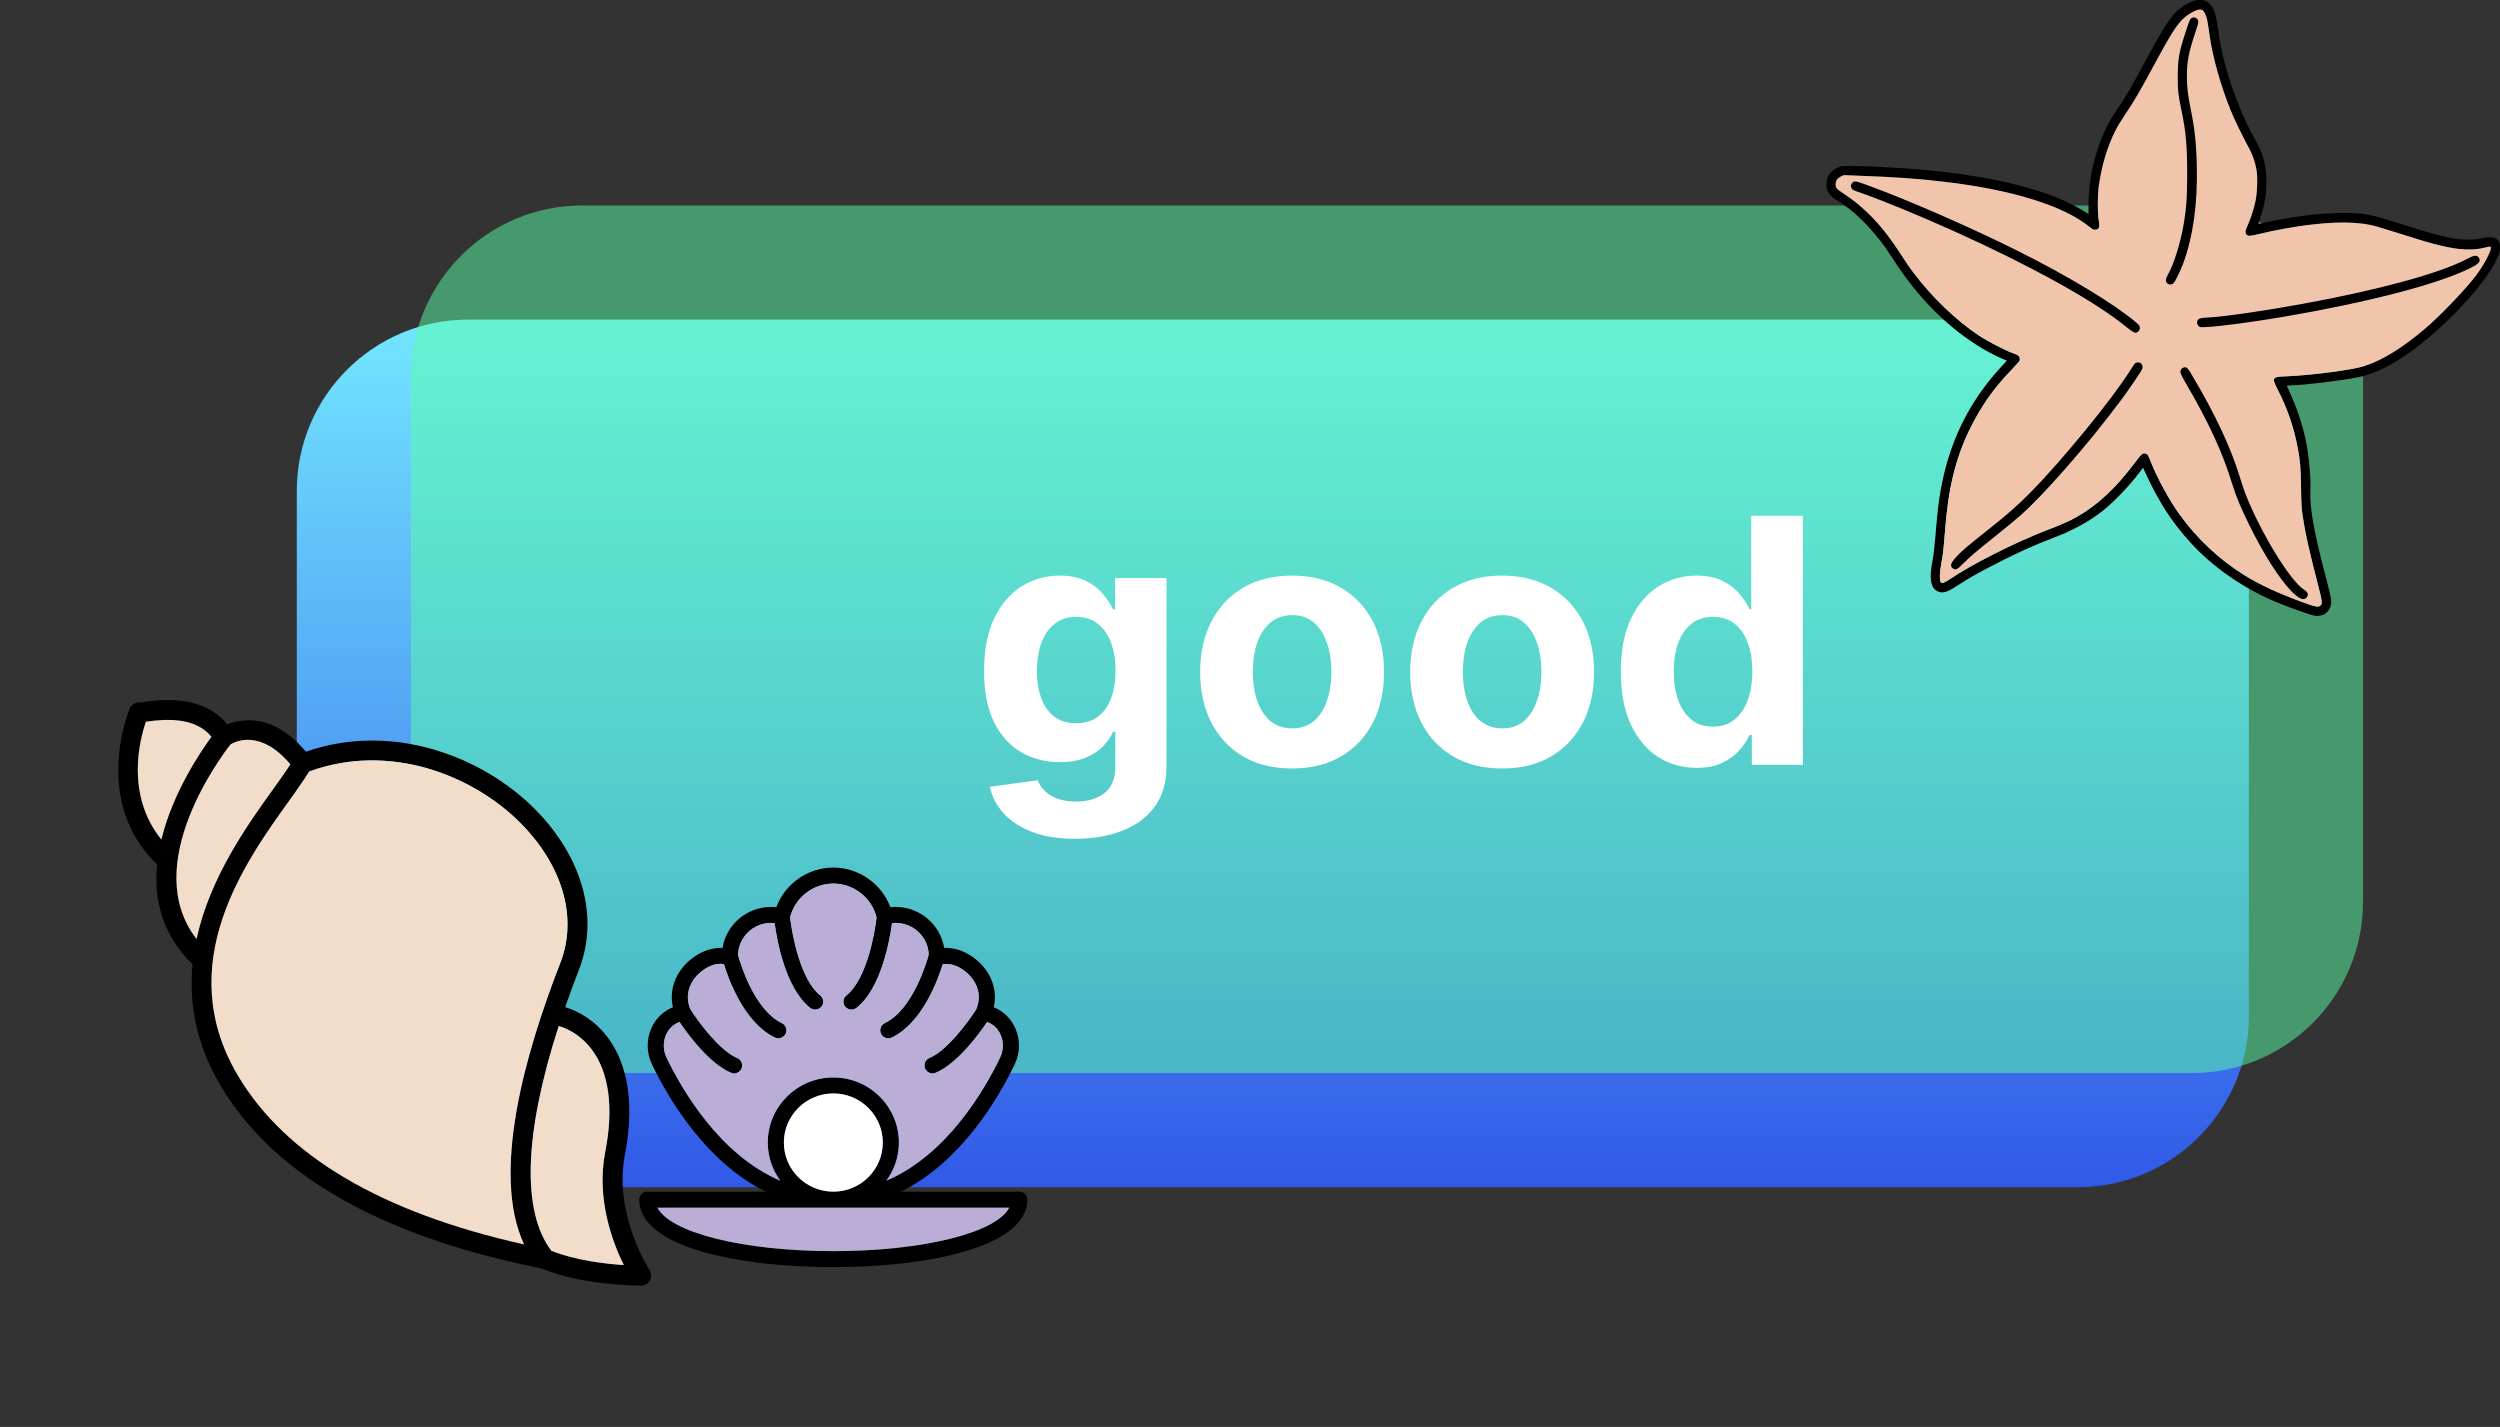 <svg width="219" height="125" viewBox="0 0 219 125" fill="none" xmlns="http://www.w3.org/2000/svg">
<rect x="0" y="0" width="219" height="125" fill="#333333" stroke="none"/>
<rect x="26" y="28" width="171" height="76" rx="15" fill="url(#paint0_linear_1_32)"/>
<rect x="36" y="18" width="171" height="76" rx="15" fill="#5AFFA6" fill-opacity="0.5"/>
<path d="M94.183 73.477C92.713 73.477 91.452 73.275 90.401 72.87C89.357 72.472 88.526 71.929 87.908 71.24C87.29 70.551 86.889 69.777 86.704 68.918L90.902 68.353C91.03 68.68 91.232 68.985 91.509 69.269C91.786 69.553 92.152 69.781 92.606 69.951C93.068 70.129 93.629 70.217 94.29 70.217C95.277 70.217 96.09 69.976 96.729 69.493C97.376 69.017 97.699 68.218 97.699 67.096V64.102H97.507C97.308 64.557 97.01 64.987 96.612 65.391C96.215 65.796 95.703 66.126 95.078 66.382C94.453 66.638 93.707 66.766 92.841 66.766C91.612 66.766 90.494 66.481 89.485 65.913C88.484 65.338 87.685 64.461 87.088 63.282C86.499 62.096 86.204 60.597 86.204 58.786C86.204 56.932 86.506 55.384 87.109 54.141C87.713 52.898 88.516 51.968 89.517 51.35C90.526 50.732 91.63 50.423 92.83 50.423C93.746 50.423 94.513 50.58 95.131 50.892C95.749 51.197 96.246 51.581 96.623 52.043C97.006 52.497 97.301 52.945 97.507 53.385H97.678V50.636H102.184V67.16C102.184 68.552 101.843 69.717 101.161 70.654C100.479 71.592 99.535 72.295 98.327 72.763C97.127 73.239 95.746 73.477 94.183 73.477ZM94.279 63.356C95.011 63.356 95.629 63.175 96.133 62.813C96.644 62.444 97.035 61.918 97.305 61.236C97.582 60.548 97.72 59.724 97.72 58.765C97.72 57.806 97.585 56.975 97.315 56.272C97.046 55.562 96.655 55.011 96.144 54.621C95.632 54.23 95.011 54.035 94.279 54.035C93.533 54.035 92.905 54.237 92.394 54.642C91.882 55.04 91.495 55.594 91.232 56.304C90.969 57.014 90.838 57.834 90.838 58.765C90.838 59.709 90.969 60.526 91.232 61.215C91.502 61.897 91.889 62.426 92.394 62.803C92.905 63.172 93.533 63.356 94.279 63.356ZM113.189 67.32C111.534 67.32 110.103 66.968 108.896 66.265C107.695 65.555 106.768 64.567 106.115 63.303C105.462 62.032 105.135 60.558 105.135 58.882C105.135 57.192 105.462 55.715 106.115 54.45C106.768 53.179 107.695 52.192 108.896 51.489C110.103 50.778 111.534 50.423 113.189 50.423C114.844 50.423 116.271 50.778 117.472 51.489C118.679 52.192 119.609 53.179 120.263 54.45C120.916 55.715 121.243 57.192 121.243 58.882C121.243 60.558 120.916 62.032 120.263 63.303C119.609 64.567 118.679 65.555 117.472 66.265C116.271 66.968 114.844 67.32 113.189 67.32ZM113.21 63.804C113.963 63.804 114.592 63.591 115.096 63.165C115.6 62.731 115.98 62.142 116.236 61.396C116.499 60.651 116.63 59.802 116.63 58.85C116.63 57.898 116.499 57.05 116.236 56.304C115.98 55.558 115.6 54.969 115.096 54.535C114.592 54.102 113.963 53.886 113.21 53.886C112.45 53.886 111.811 54.102 111.293 54.535C110.781 54.969 110.394 55.558 110.131 56.304C109.876 57.05 109.748 57.898 109.748 58.85C109.748 59.802 109.876 60.651 110.131 61.396C110.394 62.142 110.781 62.731 111.293 63.165C111.811 63.591 112.45 63.804 113.21 63.804ZM131.587 67.32C129.933 67.32 128.501 66.968 127.294 66.265C126.094 65.555 125.167 64.567 124.513 63.303C123.86 62.032 123.533 60.558 123.533 58.882C123.533 57.192 123.86 55.715 124.513 54.45C125.167 53.179 126.094 52.192 127.294 51.489C128.501 50.778 129.933 50.423 131.587 50.423C133.242 50.423 134.67 50.778 135.87 51.489C137.077 52.192 138.008 53.179 138.661 54.45C139.315 55.715 139.641 57.192 139.641 58.882C139.641 60.558 139.315 62.032 138.661 63.303C138.008 64.567 137.077 65.555 135.87 66.265C134.67 66.968 133.242 67.32 131.587 67.32ZM131.609 63.804C132.362 63.804 132.99 63.591 133.494 63.165C133.999 62.731 134.379 62.142 134.634 61.396C134.897 60.651 135.028 59.802 135.028 58.85C135.028 57.898 134.897 57.05 134.634 56.304C134.379 55.558 133.999 54.969 133.494 54.535C132.99 54.102 132.362 53.886 131.609 53.886C130.849 53.886 130.21 54.102 129.691 54.535C129.18 54.969 128.793 55.558 128.53 56.304C128.274 57.05 128.146 57.898 128.146 58.85C128.146 59.802 128.274 60.651 128.53 61.396C128.793 62.142 129.18 62.731 129.691 63.165C130.21 63.591 130.849 63.804 131.609 63.804ZM148.622 67.266C147.379 67.266 146.254 66.947 145.245 66.308C144.244 65.661 143.448 64.713 142.859 63.463C142.276 62.206 141.985 60.665 141.985 58.84C141.985 56.965 142.287 55.406 142.891 54.163C143.494 52.913 144.297 51.979 145.298 51.361C146.307 50.736 147.411 50.423 148.612 50.423C149.528 50.423 150.291 50.58 150.902 50.892C151.52 51.197 152.017 51.581 152.393 52.043C152.777 52.497 153.068 52.945 153.267 53.385H153.406V45.182H157.933V67H153.459V64.379H153.267C153.054 64.834 152.752 65.285 152.362 65.732C151.978 66.173 151.477 66.538 150.859 66.829C150.249 67.121 149.503 67.266 148.622 67.266ZM150.06 63.655C150.792 63.655 151.41 63.456 151.914 63.058C152.425 62.653 152.816 62.089 153.086 61.364C153.363 60.64 153.501 59.791 153.501 58.818C153.501 57.845 153.366 57 153.097 56.283C152.827 55.565 152.436 55.011 151.925 54.621C151.413 54.23 150.792 54.035 150.06 54.035C149.315 54.035 148.686 54.237 148.175 54.642C147.663 55.047 147.276 55.608 147.013 56.325C146.751 57.043 146.619 57.874 146.619 58.818C146.619 59.77 146.751 60.611 147.013 61.343C147.283 62.068 147.67 62.636 148.175 63.048C148.686 63.452 149.315 63.655 150.06 63.655Z" fill="white"/>
<path d="M47.471 111.128C51.1 112.63 55.955 112.621 56.161 112.62C56.353 112.619 56.536 112.555 56.686 112.443C56.786 112.368 56.87 112.271 56.932 112.158C57.087 111.876 57.075 111.534 56.901 111.268C56.869 111.219 53.73 106.345 54.733 101.213C55.799 95.755 54.518 92.596 53.256 90.905C52.147 89.423 50.73 88.593 49.51 88.225C49.879 87.167 50.27 86.09 50.706 84.975C52.514 80.353 51.045 75.051 46.773 70.794C42.323 66.36 34.487 63.184 26.799 65.847C23.979 62.481 21.216 62.943 19.902 63.455C17.722 60.744 13.848 61.311 12.513 61.507C12.426 61.52 12.351 61.532 12.293 61.54C11.905 61.487 11.521 61.699 11.363 62.067C11.328 62.149 7.966 70.159 13.76 75.725C13.467 78.737 14.171 81.856 16.867 84.468C16.546 87.802 17.133 91.387 19.306 95.071C23.859 102.79 33.086 108.138 46.73 110.969C47.057 111.037 47.303 111.088 47.471 111.128ZM53.018 100.905C52.215 105.011 53.667 108.838 54.649 110.823C53.026 110.717 50.413 110.414 48.302 109.573C45.669 106.118 45.916 99.229 48.95 89.882C49.854 90.147 50.973 90.784 51.849 91.956C53.362 93.981 53.767 97.076 53.018 100.905ZM12.782 63.223C14.621 62.955 17.129 62.833 18.526 64.543C17.561 65.853 15.133 69.435 14.136 73.545C10.964 69.613 12.249 64.768 12.782 63.223ZM20.196 65.207C20.655 64.931 22.847 63.873 25.437 66.955C25.034 67.587 24.496 68.336 23.895 69.174C23.893 69.176 23.892 69.177 23.891 69.179C21.686 72.25 18.387 76.852 17.218 82.258C12.211 75.794 19.368 66.265 20.196 65.207ZM20.815 94.175C15.068 84.435 21.477 75.51 25.306 70.178C25.309 70.173 25.312 70.169 25.316 70.164C26.02 69.183 26.639 68.321 27.089 67.582C34.147 65 41.413 67.932 45.528 72.032C49.302 75.793 50.629 80.403 49.079 84.365C45.929 92.418 43.028 102.846 45.912 109.009C33.422 106.224 24.981 101.237 20.815 94.175Z" fill="black"/>
<path d="M20.196 65.207C20.655 64.931 22.847 63.873 25.437 66.955C25.034 67.587 24.496 68.336 23.895 69.174L23.891 69.179C21.686 72.25 18.387 76.852 17.218 82.258C12.211 75.794 19.368 66.265 20.196 65.207Z" fill="#F1DDCA"/>
<path d="M53.018 100.905C52.215 105.011 53.667 108.838 54.649 110.823C53.026 110.717 50.413 110.414 48.302 109.573C45.669 106.118 45.916 99.229 48.95 89.882C49.854 90.147 50.973 90.784 51.849 91.956C53.362 93.981 53.767 97.076 53.018 100.905Z" fill="#F1DDCA"/>
<path d="M20.815 94.175C15.068 84.435 21.477 75.51 25.306 70.178L25.316 70.164C26.02 69.183 26.639 68.321 27.089 67.582C34.147 65 41.413 67.932 45.528 72.032C49.302 75.793 50.629 80.403 49.079 84.365C45.929 92.418 43.028 102.846 45.912 109.009C33.422 106.224 24.981 101.237 20.815 94.175Z" fill="#F1DDCA"/>
<path d="M12.782 63.223C14.621 62.955 17.129 62.833 18.526 64.543C17.561 65.853 15.133 69.435 14.136 73.545C10.964 69.613 12.249 64.768 12.782 63.223Z" fill="#F1DDCA"/>
<path d="M56 105.091C56 106.454 56.972 108.355 61.603 109.671C64.62 110.528 68.668 111 73 111C81.462 111 90 109.173 90 105.091C90 104.704 89.684 104.391 89.295 104.391H78.919C84.257 101.757 87.529 96.07 88.891 93.224C89.375 92.216 89.387 91.054 88.925 90.037C88.547 89.206 87.876 88.564 87.054 88.234C87.104 88.006 87.136 87.773 87.148 87.537C87.224 86.093 86.471 84.688 85.133 83.779C84.358 83.254 83.56 83.017 82.707 83.033C82.371 81 80.589 79.445 78.449 79.445C78.299 79.445 78.15 79.454 77.996 79.472C77.24 77.425 75.238 76 73 76C70.762 76 68.76 77.425 68.004 79.473C67.85 79.454 67.7 79.445 67.551 79.445C65.41 79.445 63.629 81 63.293 83.034C62.451 83.014 61.642 83.254 60.867 83.78C59.53 84.688 58.777 86.093 58.852 87.537C58.864 87.773 58.896 88.006 58.946 88.234C58.124 88.564 57.453 89.206 57.075 90.037C56.613 91.054 56.625 92.216 57.108 93.224C58.471 96.07 61.742 101.756 67.081 104.391L56.705 104.391C56.316 104.391 56 104.704 56 105.091L56 105.091ZM68.667 100.088C68.667 97.715 70.611 95.785 73 95.785C75.389 95.785 77.333 97.715 77.333 100.088C77.333 102.461 75.389 104.391 73 104.391C70.611 104.391 68.667 102.461 68.667 100.088ZM58.381 92.623C58.081 91.997 58.073 91.245 58.36 90.613C58.599 90.089 59.013 89.713 59.526 89.525C60.234 90.575 62.126 93.171 64.037 93.974C64.126 94.012 64.22 94.03 64.311 94.03C64.586 94.03 64.847 93.869 64.961 93.602C65.112 93.246 64.945 92.835 64.586 92.685C62.998 92.017 61.116 89.424 60.474 88.406C60.35 88.106 60.276 87.79 60.26 87.466C60.21 86.512 60.734 85.566 61.662 84.936C62.167 84.593 62.638 84.43 63.157 84.43C63.239 84.43 63.331 84.452 63.416 84.46C63.855 85.889 65.224 89.612 67.876 90.885C67.975 90.933 68.08 90.955 68.183 90.955C68.445 90.955 68.696 90.809 68.818 90.559C68.987 90.212 68.84 89.793 68.49 89.625C66.054 88.456 64.837 84.337 64.653 83.664C64.689 82.104 65.972 80.845 67.551 80.845C67.649 80.845 67.752 80.856 67.858 80.87C68.057 82.346 68.804 86.585 70.972 88.29C71.102 88.392 71.256 88.441 71.409 88.441C71.617 88.441 71.823 88.35 71.962 88.176C72.204 87.873 72.152 87.432 71.847 87.192C70.137 85.848 69.382 81.915 69.213 80.349C69.642 78.637 71.215 77.4 73 77.4C74.784 77.4 76.358 78.637 76.787 80.35C76.619 81.914 75.867 85.845 74.152 87.192C73.847 87.432 73.795 87.872 74.037 88.175C74.177 88.35 74.382 88.441 74.59 88.441C74.744 88.441 74.898 88.392 75.028 88.29C77.196 86.585 77.942 82.346 78.142 80.869C78.248 80.855 78.351 80.845 78.448 80.845C80.038 80.845 81.331 82.121 81.353 83.642C81.185 84.259 79.967 88.445 77.51 89.625C77.159 89.793 77.012 90.212 77.181 90.56C77.303 90.81 77.555 90.955 77.817 90.955C77.919 90.955 78.024 90.933 78.123 90.885C80.779 89.61 82.147 85.88 82.585 84.456C83.207 84.395 83.751 84.538 84.337 84.936C85.265 85.567 85.79 86.512 85.74 87.466C85.723 87.79 85.649 88.105 85.526 88.405C84.885 89.422 83.002 92.017 81.413 92.685C81.055 92.835 80.887 93.246 81.039 93.602C81.153 93.869 81.414 94.03 81.688 94.03C81.78 94.03 81.873 94.012 81.963 93.974C83.873 93.171 85.766 90.575 86.474 89.525C86.987 89.713 87.401 90.089 87.64 90.614C87.927 91.245 87.919 91.996 87.618 92.623C86.277 95.424 82.978 101.158 77.643 103.43C78.332 102.49 78.743 101.337 78.743 100.088C78.743 96.944 76.166 94.385 73 94.385C69.833 94.385 67.257 96.944 67.257 100.088C67.257 101.337 67.668 102.49 68.357 103.43C63.021 101.158 59.722 95.424 58.381 92.623L58.381 92.623ZM88.411 105.791C87.28 107.975 80.917 109.6 72.999 109.6C65.082 109.6 58.719 107.976 57.588 105.791H88.411Z" fill="black"/>
<path d="M68.667 100.088C68.667 97.715 70.611 95.785 73 95.785C75.389 95.785 77.333 97.715 77.333 100.088C77.333 102.461 75.389 104.391 73 104.391C70.611 104.391 68.667 102.461 68.667 100.088Z" fill="white"/>
<path d="M88.411 105.791C87.28 107.975 80.917 109.6 72.999 109.6C65.082 109.6 58.719 107.976 57.588 105.791H88.411Z" fill="#BAAED6"/>
<path d="M58.381 92.623C58.081 91.997 58.073 91.245 58.36 90.613C58.599 90.089 59.013 89.713 59.526 89.525C60.234 90.575 62.126 93.171 64.037 93.974C64.126 94.012 64.22 94.03 64.311 94.03C64.586 94.03 64.847 93.869 64.961 93.602C65.112 93.246 64.945 92.835 64.586 92.685C62.998 92.017 61.116 89.424 60.474 88.406C60.35 88.106 60.276 87.79 60.26 87.466C60.21 86.512 60.734 85.566 61.662 84.936C62.167 84.593 62.638 84.43 63.157 84.43C63.239 84.43 63.331 84.452 63.416 84.46C63.855 85.889 65.224 89.612 67.876 90.885C67.975 90.933 68.08 90.955 68.183 90.955C68.445 90.955 68.696 90.809 68.818 90.559C68.987 90.212 68.84 89.793 68.49 89.625C66.054 88.456 64.837 84.337 64.653 83.664C64.689 82.104 65.972 80.845 67.551 80.845C67.649 80.845 67.752 80.856 67.858 80.87C68.057 82.346 68.804 86.585 70.972 88.29C71.102 88.392 71.256 88.441 71.409 88.441C71.617 88.441 71.823 88.35 71.962 88.176C72.204 87.873 72.152 87.432 71.847 87.192C70.137 85.848 69.382 81.915 69.213 80.349C69.642 78.637 71.215 77.4 73 77.4C74.784 77.4 76.358 78.637 76.787 80.35C76.619 81.914 75.867 85.845 74.152 87.192C73.847 87.432 73.795 87.872 74.037 88.175C74.177 88.35 74.382 88.441 74.59 88.441C74.744 88.441 74.898 88.392 75.028 88.29C77.196 86.585 77.942 82.346 78.142 80.869C78.248 80.855 78.351 80.845 78.448 80.845C80.038 80.845 81.331 82.121 81.353 83.642C81.185 84.259 79.967 88.445 77.51 89.625C77.159 89.793 77.012 90.212 77.181 90.56C77.303 90.81 77.555 90.955 77.817 90.955C77.919 90.955 78.024 90.933 78.123 90.885C80.779 89.61 82.147 85.88 82.585 84.456C83.207 84.395 83.751 84.538 84.337 84.936C85.265 85.567 85.79 86.512 85.74 87.466C85.723 87.79 85.649 88.105 85.526 88.405C84.885 89.422 83.002 92.017 81.413 92.685C81.055 92.835 80.887 93.246 81.039 93.602C81.153 93.869 81.414 94.03 81.688 94.03C81.78 94.03 81.873 94.012 81.963 93.974C83.873 93.171 85.766 90.575 86.474 89.525C86.987 89.713 87.401 90.089 87.64 90.614C87.927 91.245 87.919 91.996 87.618 92.623C86.277 95.424 82.978 101.158 77.643 103.43C78.332 102.49 78.743 101.337 78.743 100.088C78.743 96.944 76.166 94.385 73 94.385C69.833 94.385 67.257 96.944 67.257 100.088C67.257 101.337 67.668 102.49 68.357 103.43C63.021 101.158 59.722 95.424 58.381 92.623L58.381 92.623Z" fill="#BAAED6"/>
<path d="M192.174 0.077C191.656 0.247 190.858 0.765 190.476 1.198C189.899 1.843 189.22 2.938 187.998 5.23C186.699 7.658 186.3 8.345 185.553 9.449C184.704 10.689 184.279 11.529 183.829 12.854C183.252 14.543 182.964 16.181 182.955 17.845V18.745L182.785 18.644C181.868 18.075 181.274 17.769 180.374 17.387C177.471 16.173 173.218 15.282 168.191 14.849C165.73 14.636 161.757 14.466 161.349 14.56C160.755 14.687 160.246 15.103 160.076 15.595C159.982 15.876 159.974 16.402 160.059 16.64C160.186 16.98 160.449 17.268 160.84 17.497C162.555 18.508 164.38 20.392 165.755 22.574C167.945 26.037 170.696 28.788 173.743 30.58C174.261 30.885 175.068 31.293 175.509 31.471L175.798 31.59L175.263 32.175C172.071 35.664 170.314 39.663 169.753 44.681C169.702 45.181 169.6 46.217 169.541 46.981C169.473 47.83 169.379 48.62 169.303 49.019C168.98 50.598 169.108 51.489 169.702 51.786C170.152 52.015 170.551 51.905 171.527 51.26C172.418 50.683 172.996 50.343 174.371 49.63C176.323 48.595 178.208 47.737 179.931 47.092C181.595 46.464 183.089 45.64 184.261 44.698C185.212 43.934 186.528 42.559 187.385 41.429L187.733 40.971L187.818 41.166C189.049 43.874 190.186 45.657 191.876 47.516C193.794 49.639 196.426 51.472 199.261 52.686C200.331 53.145 202.47 53.9 202.793 53.943C203.353 54.011 203.82 53.79 204.058 53.34C204.313 52.864 204.287 52.618 203.761 50.623C202.734 46.769 202.318 44.468 202.386 43.05C202.445 41.819 202.275 39.96 201.97 38.5C201.698 37.218 201.163 35.614 200.612 34.442C200.459 34.111 200.332 33.822 200.332 33.805C200.332 33.78 200.484 33.754 200.688 33.754C201.699 33.754 205.095 33.346 206.597 33.041C208.949 32.566 211.852 30.656 214.951 27.54C216.929 25.545 218.202 23.89 218.805 22.515C218.975 22.132 219 22.022 219 21.674C219 21.224 218.924 21.063 218.601 20.876C218.38 20.749 217.828 20.749 217.353 20.884C216.793 21.046 215.545 21.029 214.611 20.834C213.66 20.638 212.328 20.256 210.112 19.552C207.641 18.762 207.106 18.66 205.196 18.66C203.218 18.66 200.689 18.983 198.354 19.51C198.057 19.578 197.819 19.628 197.819 19.628C197.819 19.62 197.887 19.416 197.972 19.179C198.405 17.948 198.575 16.835 198.532 15.63C198.481 14.365 198.235 13.465 197.641 12.396C197.072 11.368 196.987 11.207 196.673 10.519C195.476 7.896 194.576 4.908 194.296 2.531C194.118 1.045 193.838 0.392 193.261 0.103C192.98 -0.016 192.539 -0.042 192.174 0.077ZM193.023 0.969C193.082 1.037 193.184 1.223 193.244 1.385C193.345 1.665 193.396 1.902 193.592 3.286C193.838 5.027 194.551 7.548 195.391 9.628C195.68 10.358 196.512 12.073 196.979 12.913C197.31 13.499 197.539 14.161 197.666 14.849C197.785 15.494 197.743 16.878 197.582 17.608C197.437 18.296 197.208 19.009 196.928 19.646C196.673 20.223 196.648 20.401 196.801 20.562C196.945 20.707 197.089 20.689 197.964 20.486C200.994 19.756 204.152 19.382 206.164 19.518C207.336 19.595 207.837 19.705 209.781 20.325C212.871 21.318 214.043 21.624 215.291 21.794C216.08 21.895 216.946 21.87 217.574 21.709C218.203 21.556 218.228 21.564 218.194 21.794C218.126 22.201 217.473 23.39 216.87 24.171C215.961 25.368 213.754 27.677 212.438 28.788C210.469 30.461 208.762 31.522 207.183 32.048C206.148 32.397 202.548 32.872 200.324 32.965C198.991 33.016 198.974 33.05 199.585 34.247C200.375 35.784 200.935 37.413 201.283 39.23C201.496 40.359 201.555 41.055 201.572 42.728C201.589 44.035 201.615 44.494 201.699 45.105C201.912 46.573 202.285 48.254 203.032 51.132C203.456 52.762 203.473 52.915 203.227 53.076C203.04 53.203 202.786 53.153 201.792 52.787C199.509 51.947 198.032 51.26 196.673 50.428C194.44 49.044 192.462 47.201 190.917 45.045C190.017 43.789 189.024 41.972 188.447 40.537C188.184 39.858 188.141 39.799 187.963 39.731C187.725 39.646 187.564 39.782 186.995 40.554C185.374 42.728 183.735 44.264 181.893 45.3C181.29 45.64 180.561 45.962 179.228 46.472C176.536 47.507 172.64 49.477 170.823 50.725C170.339 51.056 170.102 51.132 169.999 50.988C169.889 50.835 169.915 50.105 170.059 49.366C170.203 48.602 170.262 48.085 170.381 46.556C170.661 42.821 171.289 40.206 172.52 37.668C173.505 35.639 174.617 34.043 176.205 32.404C176.604 31.988 176.935 31.615 176.935 31.555C176.952 31.207 176.876 31.131 176.332 30.936C175.627 30.681 174.116 29.9 173.301 29.357C171.332 28.041 169.243 26.038 167.681 23.966C167.189 23.312 167.07 23.134 166.221 21.835C164.812 19.696 163.343 18.168 161.552 16.996C161.23 16.784 160.924 16.555 160.882 16.479C160.763 16.309 160.771 15.986 160.89 15.774C160.949 15.672 161.102 15.545 161.247 15.468L161.501 15.341L163.233 15.409C165.873 15.503 167.97 15.647 170.058 15.893C176.137 16.581 180.713 17.99 183.047 19.883C183.199 20.011 183.369 20.121 183.412 20.121C183.87 20.155 183.972 19.96 183.853 19.332C183.734 18.712 183.734 17.056 183.861 16.233C184.125 14.425 184.617 12.795 185.338 11.386C185.5 11.063 185.899 10.418 186.221 9.943C186.96 8.839 187.461 7.999 188.666 5.749C190.042 3.202 190.551 2.37 191.128 1.759C191.587 1.266 192.461 0.774 192.775 0.842C192.853 0.824 192.964 0.901 193.023 0.969Z" fill="black"/>
<path d="M193.023 0.969C193.082 1.037 193.184 1.223 193.244 1.385C193.345 1.665 193.396 1.902 193.592 3.286C193.838 5.027 194.551 7.548 195.391 9.628C195.68 10.358 196.512 12.073 196.979 12.913C197.31 13.499 197.539 14.161 197.666 14.849C197.785 15.494 197.743 16.878 197.582 17.608C197.437 18.296 197.208 19.009 196.928 19.646C196.673 20.223 196.648 20.401 196.801 20.562C196.945 20.707 197.089 20.689 197.964 20.486C200.994 19.756 204.152 19.382 206.164 19.518C207.336 19.595 207.837 19.705 209.781 20.325C212.871 21.318 214.043 21.624 215.291 21.794C216.08 21.895 216.946 21.87 217.574 21.709C218.203 21.556 218.228 21.564 218.194 21.794C218.126 22.201 217.473 23.39 216.87 24.171C215.961 25.368 213.754 27.677 212.438 28.788C210.469 30.461 208.762 31.522 207.183 32.048C206.148 32.397 202.548 32.872 200.324 32.965C198.991 33.016 198.974 33.05 199.585 34.247C200.375 35.784 200.935 37.413 201.283 39.23C201.496 40.359 201.555 41.055 201.572 42.728C201.589 44.035 201.615 44.494 201.699 45.105C201.912 46.573 202.285 48.254 203.032 51.132C203.456 52.762 203.473 52.915 203.227 53.076C203.04 53.203 202.786 53.153 201.792 52.787C199.509 51.947 198.032 51.26 196.673 50.428C194.44 49.044 192.462 47.201 190.917 45.045C190.017 43.789 189.024 41.972 188.447 40.537C188.184 39.858 188.141 39.799 187.963 39.731C187.725 39.646 187.564 39.782 186.995 40.554C185.374 42.728 183.735 44.264 181.893 45.3C181.29 45.64 180.561 45.962 179.228 46.472C176.536 47.507 172.64 49.477 170.823 50.725C170.339 51.056 170.102 51.132 169.999 50.988C169.889 50.835 169.915 50.105 170.059 49.366C170.203 48.602 170.262 48.085 170.381 46.556C170.661 42.821 171.289 40.206 172.52 37.668C173.505 35.639 174.617 34.043 176.205 32.404C176.604 31.988 176.935 31.615 176.935 31.555C176.952 31.207 176.876 31.131 176.332 30.936C175.627 30.681 174.116 29.9 173.301 29.357C171.332 28.041 169.243 26.038 167.681 23.966C167.189 23.312 167.07 23.134 166.221 21.835C164.812 19.696 163.343 18.168 161.552 16.996C161.23 16.784 160.924 16.555 160.882 16.479C160.763 16.309 160.771 15.986 160.89 15.774C160.949 15.672 161.102 15.545 161.247 15.468L161.501 15.341L163.233 15.409C165.873 15.503 167.97 15.647 170.058 15.893C176.137 16.581 180.713 17.99 183.047 19.883C183.199 20.011 183.369 20.121 183.412 20.121C183.87 20.155 183.972 19.96 183.853 19.332C183.734 18.712 183.734 17.056 183.861 16.233C184.125 14.425 184.617 12.795 185.338 11.386C185.5 11.063 185.899 10.418 186.221 9.943C186.96 8.839 187.461 7.999 188.666 5.749C190.042 3.202 190.551 2.37 191.128 1.759C191.587 1.266 192.461 0.774 192.775 0.842C192.853 0.824 192.964 0.901 193.023 0.969Z" fill="#F0C5AC"/>
<path d="M192.014 1.571C191.861 1.63 191.793 1.775 191.462 2.802C190.876 4.593 190.774 5.154 190.774 6.69C190.766 7.946 190.808 8.312 191.105 9.721C191.487 11.521 191.598 12.811 191.598 15.281C191.589 17.361 191.547 18.066 191.309 19.534C191.029 21.224 190.46 23.083 189.908 24.059C189.696 24.433 189.679 24.637 189.849 24.815C189.993 24.959 190.273 24.951 190.409 24.798C190.562 24.636 190.995 23.737 191.224 23.142C192.107 20.782 192.523 17.845 192.438 14.526C192.396 12.539 192.251 11.249 191.903 9.543C191.649 8.303 191.572 7.599 191.572 6.673C191.572 5.408 191.734 4.56 192.302 2.87C192.634 1.877 192.642 1.775 192.396 1.605C192.268 1.503 192.183 1.503 192.014 1.571Z" fill="black"/>
<path d="M162.351 15.935C162.292 15.969 162.207 16.063 162.173 16.148C162.122 16.275 162.122 16.335 162.19 16.47C162.267 16.632 162.326 16.666 163.056 16.912C164.627 17.447 168.354 18.974 171.18 20.256C177.759 23.219 183.287 26.267 186.011 28.44C186.987 29.221 187.046 29.247 187.31 29.034C187.411 28.95 187.446 28.881 187.446 28.729C187.446 28.551 187.412 28.508 187.149 28.27C185.281 26.666 181.274 24.238 176.74 21.971C172.734 19.968 167.071 17.489 163.769 16.292C162.75 15.902 162.53 15.851 162.351 15.935L162.351 15.935Z" fill="black"/>
<path d="M216.038 22.718C213.694 23.949 208.338 25.409 201.682 26.623C198.422 27.217 194.891 27.735 193.592 27.803C192.828 27.846 192.692 27.871 192.565 27.99C192.42 28.134 192.437 28.406 192.598 28.559C192.726 28.678 192.743 28.678 193.405 28.643C194.517 28.584 197.37 28.202 199.933 27.769C207.438 26.487 213.558 24.899 216.386 23.49C217.209 23.074 217.37 22.87 217.107 22.531C216.938 22.328 216.709 22.361 216.038 22.718L216.038 22.718Z" fill="black"/>
<path d="M187.021 31.835C186.971 31.886 186.784 32.166 186.605 32.455C184.959 35.053 180.638 40.333 177.861 43.151C176.766 44.255 175.9 45.019 174.245 46.335C172.258 47.914 172.055 48.092 171.553 48.593C170.9 49.247 170.764 49.578 171.069 49.79C171.324 49.968 171.443 49.909 172.088 49.255C172.496 48.839 173.294 48.16 174.499 47.201C175.493 46.411 176.605 45.494 176.978 45.163C179.083 43.296 182.844 39 185.654 35.248C186.545 34.051 187.556 32.574 187.658 32.31C187.717 32.141 187.691 31.988 187.564 31.844C187.463 31.716 187.132 31.716 187.021 31.835Z" fill="black"/>
<path d="M191.267 32.2C191.097 32.26 191.003 32.396 191.003 32.574C191.003 32.71 191.131 32.973 191.496 33.601C193.525 37.082 194.687 39.611 195.545 42.404C195.885 43.5 196.275 44.442 197.031 45.978C198.27 48.508 199.629 50.631 200.681 51.743C201.369 52.456 201.81 52.651 202.056 52.346C202.252 52.091 202.184 51.879 201.836 51.658C200.621 50.902 197.99 46.581 196.699 43.253C196.572 42.922 196.351 42.269 196.207 41.785C195.443 39.272 194.085 36.351 192.107 33.015C191.648 32.209 191.529 32.099 191.267 32.2Z" fill="black"/>
<defs>
<linearGradient id="paint0_linear_1_32" x1="111.5" y1="28" x2="111.5" y2="104" gradientUnits="userSpaceOnUse">
<stop stop-color="#72E6FF"/>
<stop offset="1" stop-color="#3159E8"/>
</linearGradient>
</defs>
</svg>
